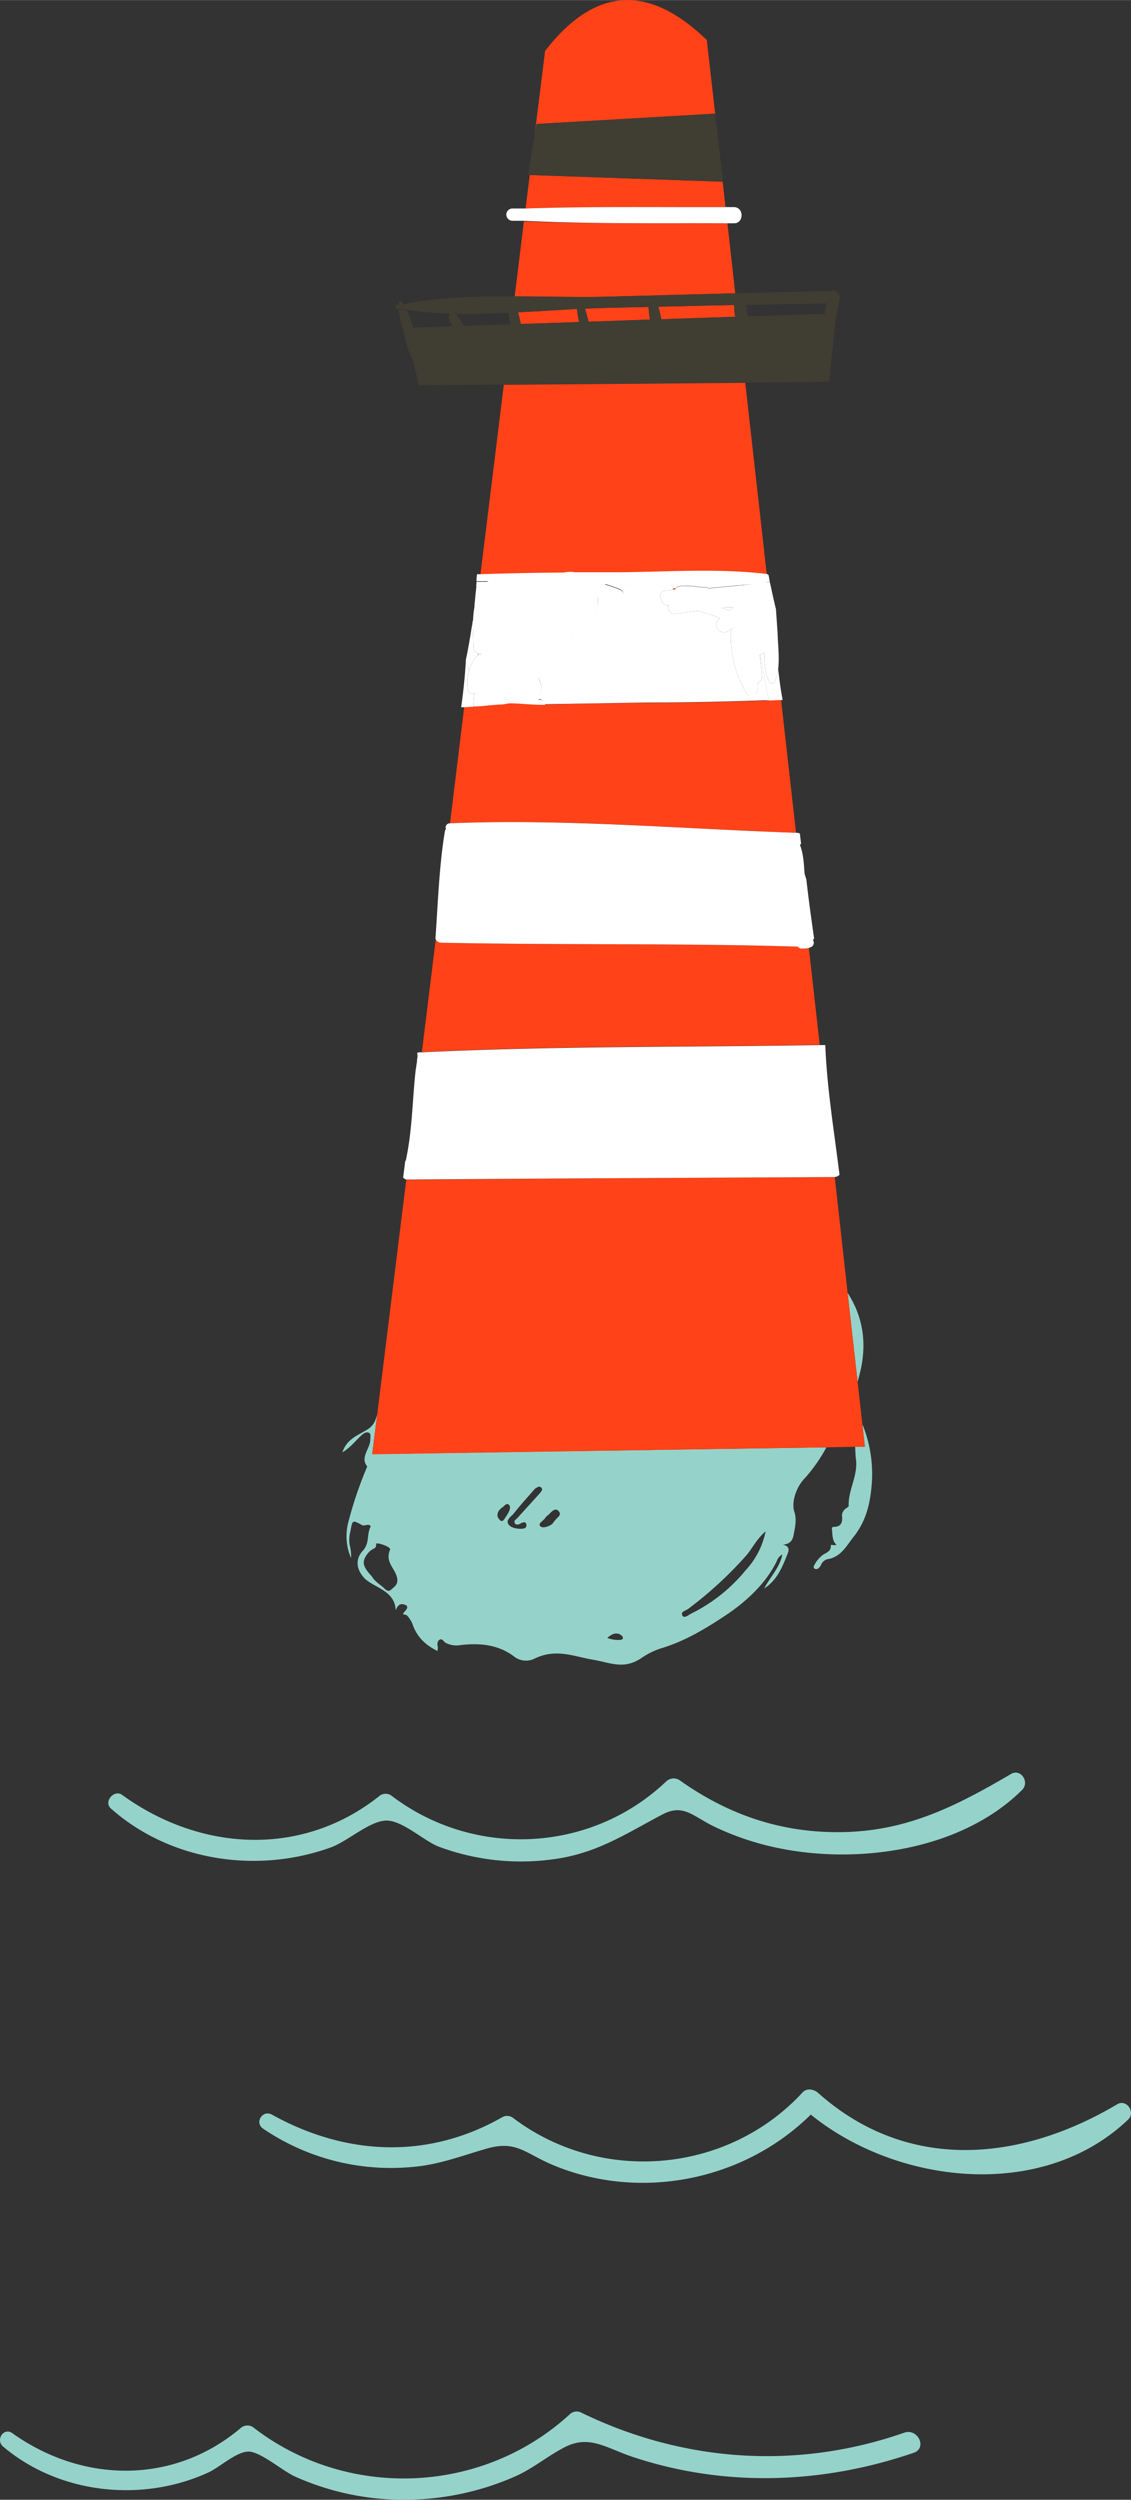 <svg xmlns="http://www.w3.org/2000/svg" width="405.6" height="896" viewBox="-0.013 -0.008 405.666 896.081" style=""><rect x="-0.013" y="-0.008" width="405.666" height="896.081" fill="#333333" stroke="none"/><g><title>summer150_369590644</title><g data-name="Layer 2"><path d="M129.3 514.8c.8-.7 1.7-1.6 2.8-1.3s.7 1.6.7 2.5c0 3.2-3.7 6.4-1.2 9.5.2.1-.1.6-.2.9a141.3 141.3 0 0 0-6.5 19.3 19.8 19.8 0 0 0 1 12.8 14.8 14.8 0 0 0-.5-4.7 12.2 12.2 0 0 1 .3-5c.7-4 .7-4 4-2.2.7.4 1.3.1 2 0s1.5.2 1.1.9c-1.3 2.7-.2 5.7-2.7 8.4s-2.6 6.3.5 9.7 11.1 4.4 11.3 11.6c.6-1.4 1.3-2.5 2.9-2.1s1.6 1.2.4 2.5-.3 1.1.3 1.2 2 2.1 2.5 3.5c1.5 4.3 4.4 7.3 8.9 9.5.1-.9.2-1.2.1-1.5s-.4-1.9.6-2.5 1.4.5 2.1 1a8.3 8.3 0 0 0 5.4.9c7.4-.9 13.9 0 19.3 4.1a6.9 6.9 0 0 0 7.4.7c7.7-3.7 14.1-.7 20.7.4s11.3 3.8 17.9-.8a26.4 26.4 0 0 1 7.2-3.4c8.1-2.5 15.3-6.8 22.4-11.5s14.5-11.2 18.6-19.6a4.1 4.1 0 0 1 2-2.4c-.9 4.7-4.5 8.2-6.5 12.2 4.6-3 6.4-7.5 8.2-12 .7-1.7 1.1-3.1-1.5-3.7 3-.3 3.6-2 3.9-3.8s1.2-5.1.2-8 .2-8.4 3.9-12.2a56.3 56.3 0 0 0 7.6-10.9l-162.9 2.4 1.8-14.4a7.4 7.4 0 0 1-.4 1.4 6.9 6.9 0 0 1-3.3 4.3c-3.3 2-7.3 3.4-8.8 8.1 2.8-1.7 4.5-3.9 6.5-5.8zm117.4 62a138.4 138.4 0 0 0 21.1-19.4c2.1-2.5 3.4-5.5 6.8-8.5a28.8 28.8 0 0 1-7.2 14 58.8 58.8 0 0 1-19.7 15.6c-.9.5-2.4 1.8-3 .5s1.1-1.6 2-2.2zm-23.7 9.5c.4.4.7 1.1 0 1.4s-3.4.2-5.2-.6c2-1.7 3.6-2.1 5.2-.8zm-27.5-42.1c.3-.6 1-1 1.6-1.6s2-2.3 3.2-1 0 2-.9 3-.9 1.2-1.4 1.7-3.2 1.8-4.2.8 1-1.9 1.7-2.9zm-11.3-1.6c2.4-3.1 5.1-6 7.6-8.9.8-.5 1.5-1.2 2.3-.5s-.1 1.6-.7 2.3l-7.9 8.7c-.5.5-1.3.9-.9 1.7s1.3.7 2.1.2 2-.8 2.1.5-1.1 1.4-2.1 1.4-3.5-.2-4.4-1.7 1-2.7 1.9-3.7zm-3.7-2.5c.2-.2 1.4-1.7 2.2-.5s-.8 3.4-1.8 4.9-1.7.3-2.2-.4-.6-2.5 1.8-4zm-45.6 13.3c0-.7 5.4 1 5 2.1-1.8 4.1 1.3 6.3 2.3 9.3s-.6 3.8-1.9 5-2.3-.4-3.2-1.1-3.1-2.3-3.7-3.6c-3.4-3.6-3.7-5.3-1.7-8s3.3-1.4 3.2-3.7z" fill="#95d3ca"></path><path d="M306.7 518.6c.1 1.5.1 3 .3 4.5.8 5.8-2.9 11.2-2.6 16.7 0 .2-.6.7-1 .9s-1.5 1.4-1.4 2.6.4 4-2.8 4c-.3 0-1 0-.8 1s-.1 4 1.6 5.4c-.9.5-2.1-.3-2 .3.1 2.4-2.1 2.6-3.3 3.7a13.7 13.7 0 0 0-2 2.2c-.4.8-1.4 1.9-.5 2.4s1.7-.3 2.2-1.2a3.6 3.6 0 0 1 2.3-2.2c5-.7 7-5 9.6-8.2 4.6-5.9 5.9-12.4 6.4-19.2a47.2 47.2 0 0 0-3.4-21l.9 8.1z" fill="#95d3ca"></path><path d="M308.1 493.4c3.2-11.6 1.4-21.5-4.1-30l3.6 32c.2-.7.3-1.4.5-2z" fill="#95d3ca"></path><path d="M285.5 298.5l-5.4-48-4.3-.2h.4c-.6 0-1.5.8-1.5.8-15.5.5-28.4.8-42.5.8-12.2.1-24.6.3-36.7.6-5.1.1-8.5-.5-12.6-.5h-.1c-.9 0-1.9.4-2.9.4l-9.2.5-4.2.4-5.1 41.8c41-1.8 83 2 124.1 3.4z" fill="#ff4217"></path><path d="M206.2 205.2h15.4c17.5-.1 35.8-1.5 53.2.6h.2l-7.7-68.6-86.6.7-8.4 68.1q15-.5 30-.6a10.2 10.2 0 0 1 3.9-.2z" fill="#ff4217"></path><path d="M185.8 111.9c.4 1.4.7 2.8 1 4.2l20.9-.7c-.3-1.5-.6-3.1-.8-4.7-6.9.4-14 .9-21.1 1.2z" fill="#ff4217"></path><path d="M256.5 40.7l-3-26.4c-20-19.3-39.4-20.1-58 3.9l-3.7 29.7.6-3.5z" fill="#ff4217"></path><path d="M290.1 339.8a10.1 10.1 0 0 1-2.5.2 1.8 1.8 0 0 1-1.5-.7c-42.6-1.3-85.3-.5-127.9-1.4a2.1 2.1 0 0 1-1.9-1.3l-5 40.5c47.4-2.3 95.2-1.8 142.7-2.6z" fill="#ff4217"></path><path d="M218.1 106.3l45.6-1.2-2.8-25.1c-24.3-.1-48.7.3-73-.7l-3.3 26.9c11.4 0 22.7.4 33.5.1z" fill="#ff4217"></path><path d="M232.6 110l-14.3.3-8.5.3c.5 1.5.9 3.1 1.3 4.7l22-.8a34.4 34.4 0 0 1-.5-4.5z" fill="#ff4217"></path><path d="M272.6 234.8h-.1z" fill="#ff4217"></path><path d="M241.4 211.3h.7l.2-.3h-1a.8.8 0 0 1 .1.3z" fill="#ff4217"></path><path d="M260.2 74.2l-1-9.1-69.2-2.4-1.5 12c23.9-.8 47.8-.4 71.7-.5z" fill="#ff4217"></path><path d="M236.1 109.9a34.8 34.8 0 0 1 1 4.1.6.6 0 0 0 .1.4l26.5-.9a29.8 29.8 0 0 1-.4-4.2z" fill="#ff4217"></path><path d="M296.4 518.8l10.3-.2h3.5l-.9-8.1-1.7-15.1-3.6-32-4.6-41.5h-.1c-51.1.3-102.1.5-153.1 1h-.5l-10.4 84-1.8 14.4z" fill="#ff4217"></path><path d="M297.3 136.8l2.4-22.2c-.1.6-.3 1.1-.4 1.7-.5 2.6-4.4 1.6-4-.9a25 25 0 0 1 .5-2.9l-27.7.9a9.7 9.7 0 0 1 0 1.7 1.9 1.9 0 0 1-3.8.6 14.1 14.1 0 0 1-.6-2.2l-26.5.9c.2 1.4.4 3.4-1.4 3.7s-2.4-2.2-2.7-3.6l-22 .8a3.1 3.1 0 0 0 .2.8c.4 1.7.9 3.1 0 4.8a.9.9 0 0 1-1.3.2c-1.6-1.2-1.7-3-2.1-4.8a2.9 2.9 0 0 0-.2-.9l-20.9.7c.1.3.1.7.2 1s1.3 3.7-.1 5.1a1.4 1.4 0 0 1-1.1.3c-2-.7-2-2.8-2.4-4.7l-.3-1.6-16.7.6a21.9 21.9 0 0 1 1.6 3c.8 2-1.9 2.8-3.1 1.5a39.1 39.1 0 0 1-2.6-4.4l-14.1.5c.1.2.1.4.2.6 1.1 3.3 2.9 7 2.6 10.5a1.4 1.4 0 0 1-2.7.7l-.3-.5 2.3 9.4 30.4-.3 86.6-.7z" fill="#403d33"></path><path fill="#403d33" d="M259.3 65.1l-2.8-24.4-64.1 3.7-.6 3.5-2.4 14.7.6.1 69.2 2.4h.1z"></path><path d="M274.8 208.8h.3a1.7 1.7 0 0 1 1 0l.3 1.1c-.3-1.2-.5-2.4-.7-3.6l.3 1.8a2.4 2.4 0 0 1-1.2.7z" fill="#fff"></path><path d="M175.2 208.5h-4.3c0 .6-.1 1.3-.1 1.9l.3.4.2-.3a35.4 35.4 0 0 1 3.9-2z" fill="#fff"></path><path d="M216.9 209.2a.1.1 0 0 1 .1.1h-.1z" fill="#fff"></path><path d="M242.3 210.9a2.2 2.2 0 0 1 1.4-.8l1-.2 4.7.2.9.2 3 .2 1 .3 19.5-1.9c-10.8 1.2-21.9 1-33 .8a1.8 1.8 0 0 1 .5 1.2z" fill="#fff"></path><path d="M273.9 251.1z" fill="#fff"></path><path d="M278 244.1a1.2 1.2 0 0 1-2.1.3c-1.6-3.3-1.8-6.9-1.8-10.5l-1.5.9v.2c1 5.4 2.1 10.7 3.2 16.1l4.3-.2h.6c-.7-3.7-1.2-7.5-1.6-11.2a16.7 16.7 0 0 1-1.1 4.4z" fill="#fff"></path><path d="M169.6 221.8l-.3 2.4.3-2.4z" fill="#fff"></path><path d="M170.4 215.4l-.3 2.3a1.7 1.7 0 0 0 .1-.7c.1-.5.1-1.1.2-1.6z" fill="#fff"></path><path d="M168.3 230.2c.1-.4.1-.8.2-1.2s-.1.8-.2 1.2z" fill="#fff"></path><path d="M172.4 234.8v-.5h-.8v.5a1.4 1.4 0 0 1 .8 0z" fill="#fff"></path><path d="M169.8 253.2a20.1 20.1 0 0 1 .6-5 1.4 1.4 0 0 1-2.4-.5 14.6 14.6 0 0 1 .3-7.5l-.3-.3a8.5 8.5 0 0 1-.9-2.4v-1.2c-.3 5.8-.9 11.5-1.7 17.2h1.1l4.2-.3z" fill="#fff"></path><path d="M272.5 234.8c.3 2.6.6 5.1.8 7.6a1.8 1.8 0 0 1-1.4 2.1c-.1 1.2-.2 2.5-.4 3.8s-2.8 1.8-3.6.5a40.7 40.7 0 0 1-5.8-22.3 1.1 1.1 0 0 1 .6-1c0-.2-.1-.3-.1-.4l-1.7 1.2c-2.5 1.6-5.5-2.3-3.2-4.2l.6-.5-2.2-.9-5.8-1.8-8.2 1.1c-1.7.2-2.6-1.5-2.3-3h-.3a2.4 2.4 0 0 1-2.3-2c-.8-1.1-.5-3 1.1-3.2l3.1-.5a.8.8 0 0 0-.1-.4 1.8 1.8 0 0 0-.5-1.2c-6.5-.2-12.9-.4-19.2-.4H217a48 48 0 0 1 5.4 1.9c2.3 1 .5 3.9-1.5 3.6l-6.6-1.1c.9 6.3-3.2 10.4-8.2 11.5-.9 3.6-2.7 6.7-6.7 8a6.9 6.9 0 0 1-2.5.4c-1.3 2.9-2.5 5.9-4 9.2a6.8 6.8 0 0 1 .6 7 3.5 3.5 0 0 1-.5.8h.4a1.9 1.9 0 0 1 1.8 1.8l36.4-.6c14.2 0 28.3-.3 42.3-.8h1.9c-1.1-5.4-2.2-10.7-3.2-16.1z" fill="#fff"></path><path d="M182.8 252.8z" fill="#fff"></path><path d="M258.8 217.8l2.7 1.1 1.5-1.2a19.7 19.7 0 0 0-4.2.1z" fill="#fff"></path><path d="M170.4 214.9v.5c-.1.5-.1 1.1-.2 1.6s.1-1.4.2-2.1z" fill="#fff"></path><path d="M168 239.9l.3.3a15.4 15.4 0 0 1 2.6-5.1l.6-.3v-.5a2.5 2.5 0 0 1-1.7-2.4l-.3-9c0-.3.1-.7.1-1.1l-.3 2.4c-.3 1.6-.5 3.2-.8 4.8s-.1.8-.2 1.2c-.4 2-.7 4.1-1.2 6.1v1.2a8.5 8.5 0 0 0 .9 2.4z" fill="#fff"></path><path d="M169.5 222.9l.3 9a2.4 2.4 0 0 0 1.8 2.4h.8v.5a1.4 1.4 0 0 0-.9 0l-.6.3a15.4 15.4 0 0 0-2.6 5.1 14.6 14.6 0 0 0-.3 7.5 1.4 1.4 0 0 0 2.4.5 20.1 20.1 0 0 0-.6 5h.9c3-.1 6.1-.6 9.2-.7 1 0 2-.4 2.9-.4h.1c4.1 0 7.5.6 12.6.5a2 2 0 0 0-2-1.8h-.4l.4-.8a7 7 0 0 0-.5-7c1.4-3.3 2.6-6.3 3.9-9.2a6.9 6.9 0 0 0 2.5-.4c4-1.3 5.8-4.4 6.7-8 5-1.1 9.1-5.2 8.2-11.5l6.6 1.1c2 .3 3.8-2.6 1.5-3.6a48 48 0 0 0-5.4-1.9.1.1 0 0 0-.1-.1h4.7c6.3 0 12.7.2 19.2.4 11.1.2 22.2.4 33-.8l-19.5 1.9-1-.3-3-.2-.9-.2-4.7-.2-1 .2a2.2 2.2 0 0 0-1.4.8l-.2.3h-.7l-3.1.5c-1.6.2-1.9 2.1-1.1 3.2a2.4 2.4 0 0 0 2.3 2h.3c-.3 1.5.6 3.2 2.3 3l8.2-1.1 5.8 1.8 2.2.9-.6.5c-2.3 1.9.7 5.8 3.2 4.2l1.7-1.2c0 .1.1.2.1.4a1.1 1.1 0 0 0-.6 1 40.7 40.7 0 0 0 5.8 22.3c.8 1.3 3.3 1.3 3.6-.5s.3-2.6.4-3.8a1.8 1.8 0 0 0 1.4-2.1c-.2-2.5-.5-5-.8-7.6h.1l1.5-.9c0 3.6.2 7.2 1.8 10.5a1.2 1.2 0 0 0 2.1-.3 16.7 16.7 0 0 0 1.1-4.4c.5-4.2-.1-8.6-.2-12.7l-.6-8.7c-.7-2.8-1.3-5.6-1.9-8.4l-.3-1.1a1.7 1.7 0 0 0-1 0h-.3a2.4 2.4 0 0 0 1.2-.7l-.3-1.8a.4.4 0 0 1-.1-.3l-.6-.3h-.2c-17.4-2.1-35.7-.7-53.2-.6h-15.4a10.2 10.2 0 0 0-3.9.1q-15 .1-30 .6h-1.2c0 .3-.1.5-.1.8a9.1 9.1 0 0 0-.1 1.7h4.3a35.4 35.4 0 0 0-3.9 1.9l-.2.3a.1.1 0 0 0-.1.1h-.2c-.1 1.3-.3 2.7-.4 4s-.1 1.4-.2 2.1v.7a28.7 28.7 0 0 0-.5 4.1 3.6 3.6 0 0 1-.2 1.4zm92-4l-2.7-1.1a19.7 19.7 0 0 1 4.2-.1z" fill="#fff"></path><path d="M158.2 337.9c42.6.9 85.3.1 127.9 1.4a1.8 1.8 0 0 0 1.5.7 10.1 10.1 0 0 0 2.5-.2l.9-.4a1.6 1.6 0 0 0 .8-1.9c-.1-.3-.1-.6-.2-.8l.4-.2c-1-7.1-2-14.2-2.8-21.3l-.6-1.9c-.3-3.6-.4-7.2-1.7-10.5a.8.8 0 0 0 .4-.4c-.1-1.2-.3-2.4-.4-3.6a2.1 2.1 0 0 0-1.2-.3h-.2c-41.1-1.4-83.1-5.1-124.1-3.4h-.1a1.5 1.5 0 0 0-1.4 2l-.3.6c-2.1 12.6-2.5 25.6-3.4 38.3a.9.9 0 0 0 .1.7 2.1 2.1 0 0 0 1.9 1.2z" fill="#fff"></path><path d="M299.3 421.9h.1a3 3 0 0 0 1.7-.8c-1.9-15.5-4.5-30.9-5.1-46.5h-2c-47.5.8-95.3.3-142.7 2.6h-.9a1.1 1.1 0 0 0-.8.3 4.2 4.2 0 0 1 .1 1.6c-.1.4-.1.8-.2 1.2h.1c-.2 1-.3 2.1-.5 3.1-1.2 10.6-1.2 21.3-3.4 31.8a2.1 2.1 0 0 1-.4 1.1c-.2 2-.5 3.9-.7 5.8a2.6 2.6 0 0 0 1.1.7h.5c51-.4 102-.6 153.1-.9z" fill="#fff"></path><path d="M260.9 80h2.3c3.7.1 3.7-5.8 0-5.8h-3c-23.9.1-47.8-.3-71.7.5h-4.7a2.2 2.2 0 0 0 0 4.4h4.1c24.3 1.2 48.7.8 73 .9z" fill="#fff"></path><path d="M144.2 108.2a.7.7 0 0 0-1.2.3 2.2 2.2 0 0 0 0 .8l1.7-.3a3.5 3.5 0 0 1-.5-.8z" fill="#403d33"></path><path d="M151 128.5c.3-3.5-1.5-7.2-2.6-10.5-.1-.2-.1-.4-.2-.6a65.6 65.6 0 0 0-2.3-6.2l-2.9-.4a38.8 38.8 0 0 0 1.8 8.2c.8 3.1 1.3 6.9 3.2 9.7l.3.5a1.4 1.4 0 0 0 2.7-.7z" fill="#403d33"></path><path d="M161.4 112.4c-.9 1.7-.1 2.7.8 4.2s.1.2.1.3a39.1 39.1 0 0 0 2.6 4.4c1.2 1.3 3.9.5 3.1-1.5a21.9 21.9 0 0 0-1.6-3l-1.1-1.8a6.7 6.7 0 0 0-2.1-2.5c6.3.1 12.8-.1 19.2-.4a27 27 0 0 0 .7 4.1l.3 1.6c.4 1.9.4 4 2.4 4.7a1.4 1.4 0 0 0 1.1-.3c1.4-1.4.5-3.4.1-5.1s-.1-.7-.2-1-.6-2.8-1-4.2c7.1-.3 14.2-.8 21.1-1.2.2 1.6.5 3.2.8 4.7a2.9 2.9 0 0 1 .2.9c.4 1.8.5 3.6 2.1 4.8a.9.9 0 0 0 1.3-.2c.9-1.7.4-3.1 0-4.8a3.1 3.1 0 0 1-.2-.8c-.4-1.6-.8-3.2-1.3-4.7l8.5-.3 14.3-.3a34.4 34.4 0 0 0 .5 4.5c.3 1.4.8 4 2.7 3.6s1.6-2.3 1.4-3.7a.6.6 0 0 1-.1-.4 34.8 34.8 0 0 0-1-4.1l27.2-.6a29.8 29.8 0 0 0 .4 4.2 14.1 14.1 0 0 0 .6 2.2 1.9 1.9 0 0 0 3.8-.6 9.7 9.7 0 0 0 0-1.7 27 27 0 0 0-.6-4.1l29-.6c-.3 1.2-.5 2.5-.7 3.8a25 25 0 0 0-.5 2.9c-.4 2.5 3.5 3.5 4 .9.1-.6.3-1.1.4-1.7l1.5-7.7a2.3 2.3 0 0 0-2.2-2.7l-35.3.9-45.6 1.2c-10.8.3-22.1-.1-33.5-.1-13.6-.1-27.2.3-39.9 2.8l-1.7.3h-.8a.7.7 0 0 0 .1 1.3h.7l2.9.4a131.4 131.4 0 0 0 15.5 1.4z" fill="#403d33"></path><path d="M118.7 662.2c6-2.2 13.9-9.5 19.8-9.6s13.6 7.4 19 9.4a84.5 84.5 0 0 0 41.4 4.4c15.1-2.1 25.3-8.9 38.3-15.8 8.1-4.4 11.2.6 19.7 4.5a98.9 98.9 0 0 0 22.5 7.4c28.8 5.9 65.6.6 87.2-20.9 2.8-2.8-.5-7.8-4-5.7-19.1 11.2-36.4 20.1-59.1 20.8s-42.2-6.1-59.8-18.6a3.9 3.9 0 0 0-4.8.5c-27.1 25.7-69 27.6-98.6 5a3.6 3.6 0 0 0-4.5.4c-27.8 21.9-64.1 19.6-92-.6-2.9-2.1-6.8 2.5-4 4.9 21.2 18.8 52.4 23.5 78.9 13.9z" fill="#95d3ca"></path><path d="M400.7 754.3c-34.7 20.6-75.2 24.5-107.3-4.1-1.5-1.3-4-1.8-5.5-.2-26.9 29.2-72.4 33.1-104 9.1a3.5 3.5 0 0 0-3.7-.2c-26.8 15.3-56.2 13.8-82.7-.9-3.3-1.8-6.3 2.8-3.2 5a81.6 81.6 0 0 0 53.2 13.8c9.5-.7 17.7-3.9 26.7-6.5 11.1-3.3 14 1.6 24.4 5.9 31.3 12.9 68.3 5.4 92.2-18.2 31 25.1 83.1 31.1 113.8 1.8 2.8-2.6-.5-7.5-3.9-5.5z" fill="#95d3ca"></path><path d="M324.4 872c-38.6 13.5-79.6 10.6-116.2-7.3a3.6 3.6 0 0 0-3.7.6c-31.5 29-80 30.9-113.7 4.8a3.6 3.6 0 0 0-4.4.2c-24.1 20.4-56.7 19.9-82 1.9-3.1-2.2-6.1 2.4-3.3 4.8 20.1 17 49.8 20.2 73.6 9.3 4.1-1.9 10-7.4 14.3-7.5s12.3 6.9 16.7 8.9a95 95 0 0 0 42.7 8.3 98.3 98.3 0 0 0 36.6-8.4c6.2-2.8 11.3-7.1 17.2-10.2 9.2-4.9 15.2.2 25 3.4 33 10.9 68 9.6 100.6-1.6 4.8-1.7 1.4-8.8-3.4-7.2z" fill="#95d3ca"></path></g></g></svg>